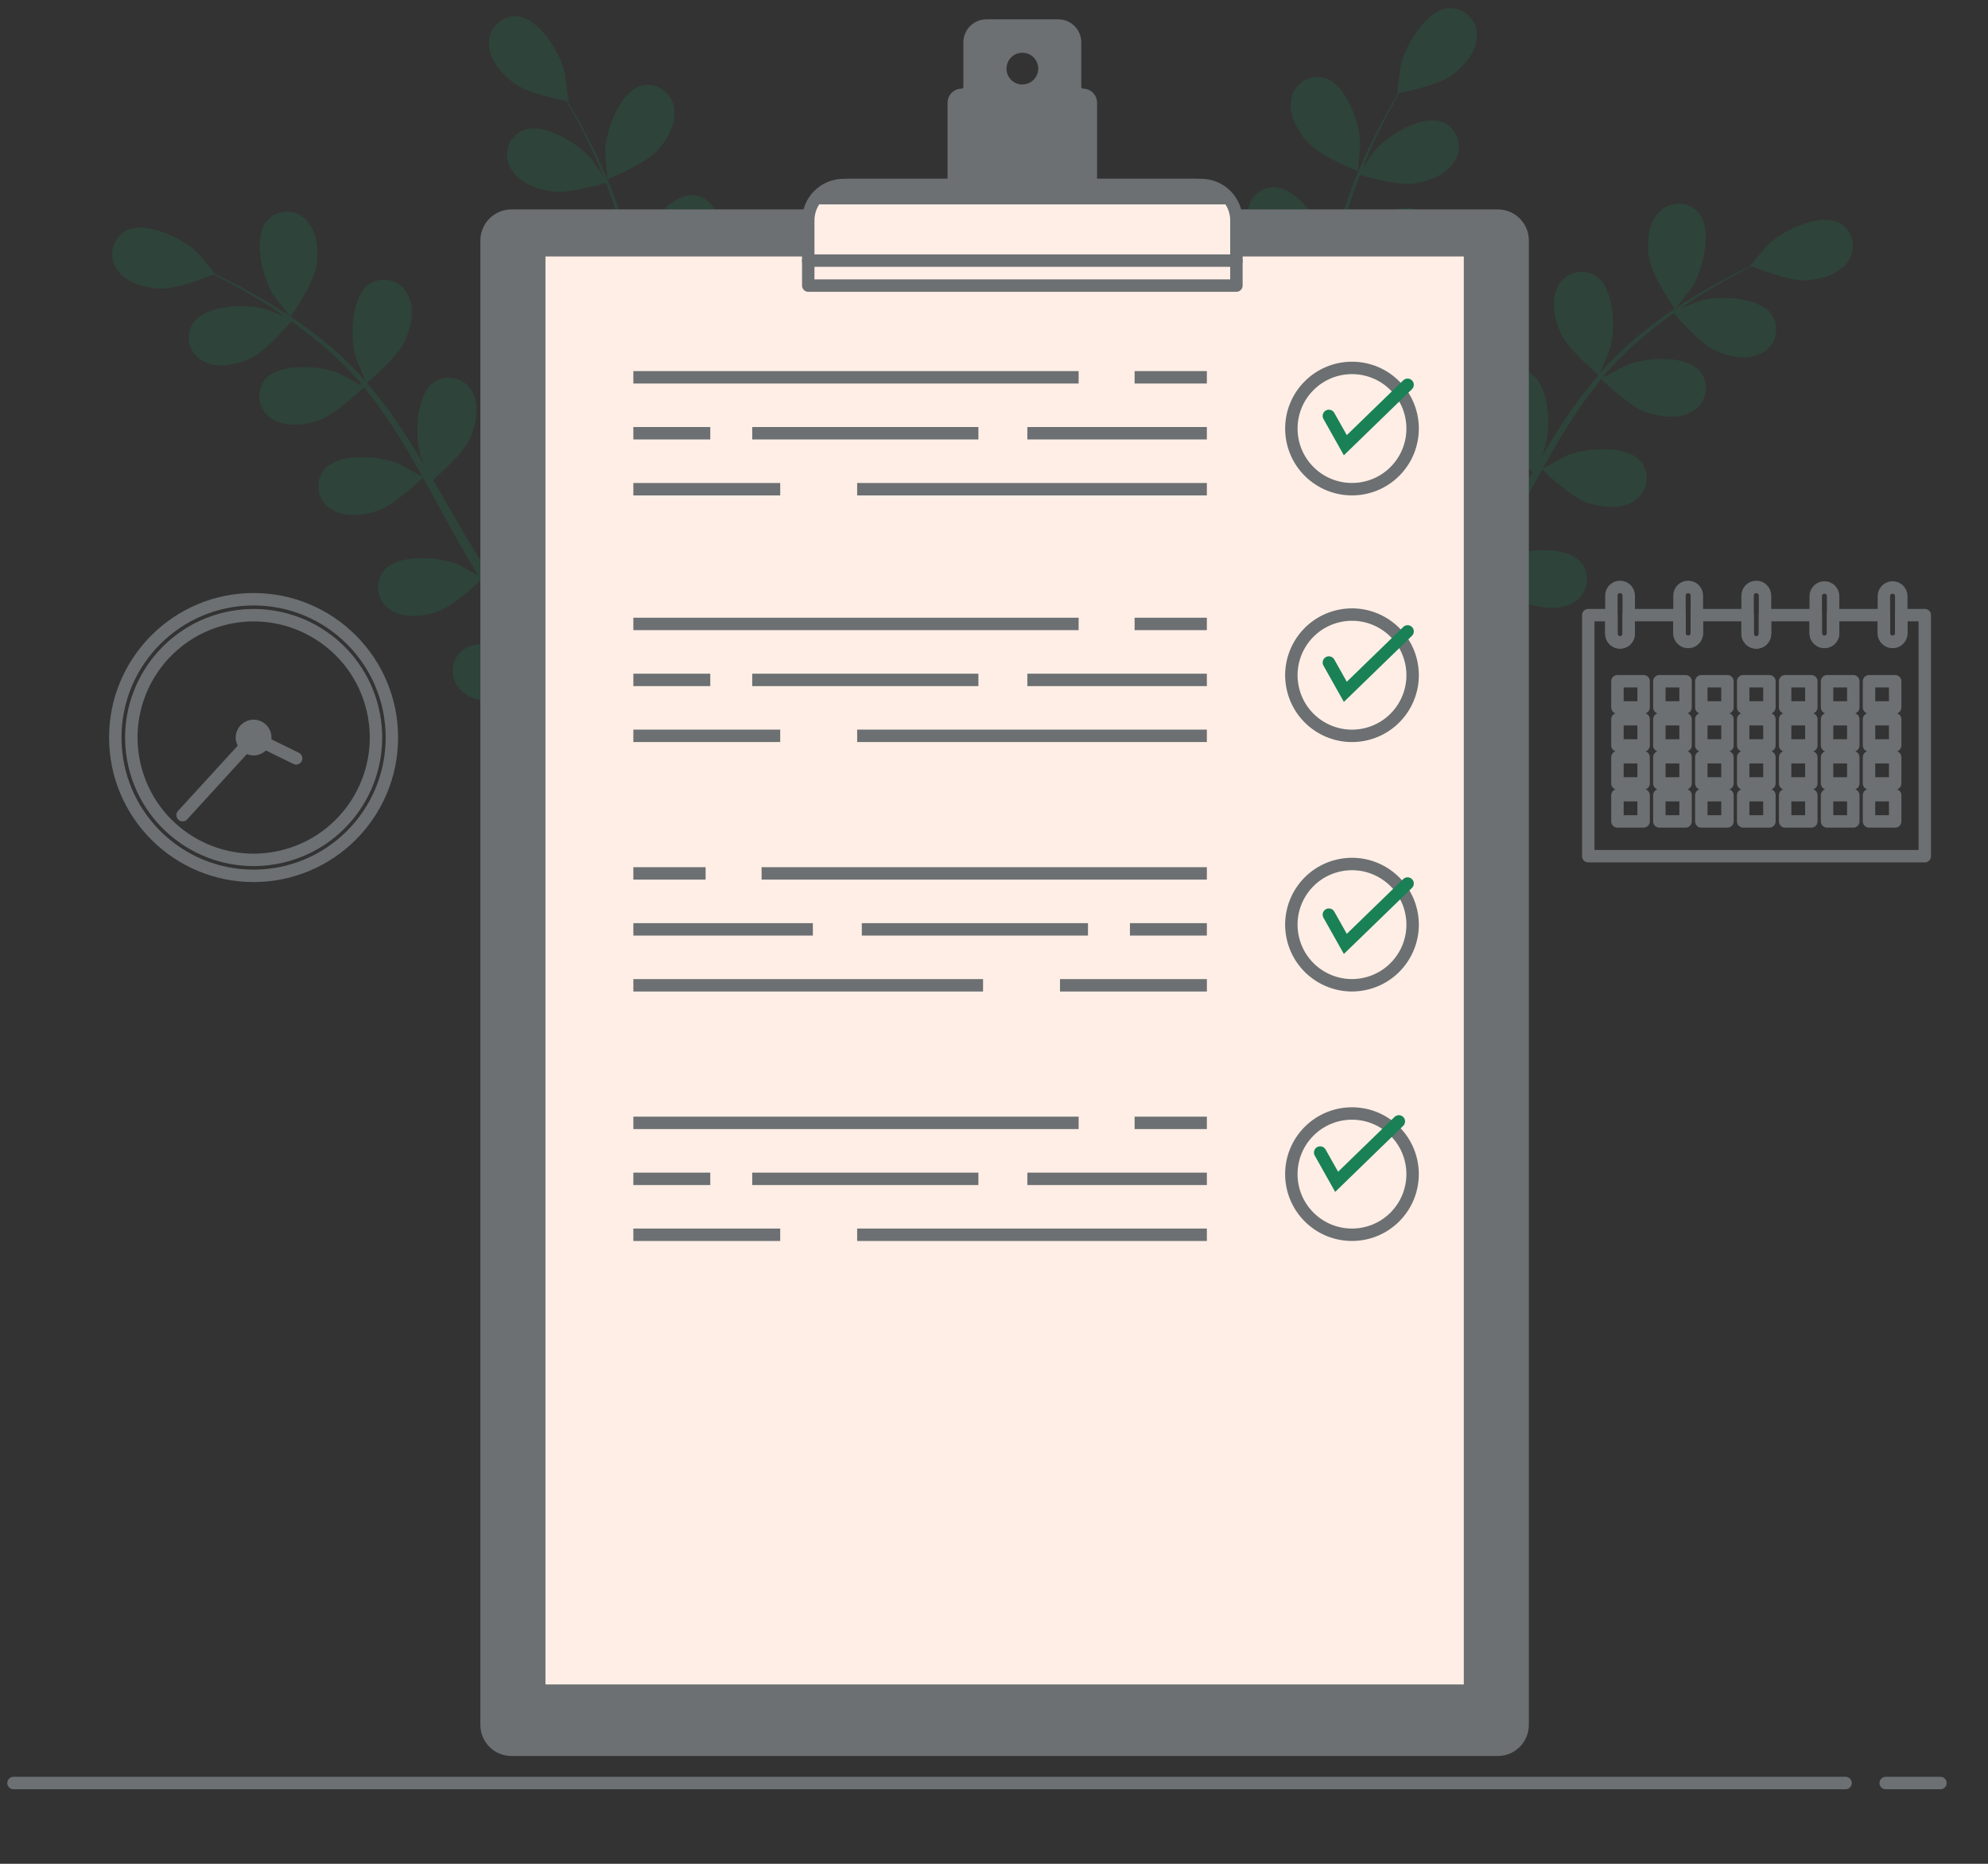 <svg width="160" height="150" viewBox="0 0 160 150" fill="none" xmlns="http://www.w3.org/2000/svg">
<rect x="0" y="0" width="160" height="150" fill="#333333" stroke="none"/>
<path d="M151.766 143.499H156.172" stroke="#6C7072" stroke-linecap="round" stroke-linejoin="round"/>
<path d="M1.085 143.499H148.537" stroke="#6C7072" stroke-linecap="round" stroke-linejoin="round"/>
<g opacity="0.2">
<path d="M105.35 11.563C106.336 12.599 109.296 13.786 109.296 13.786C109.296 13.786 109.483 11.593 109.476 11.455C109.407 9.831 108.316 6.733 106.563 6.253C106.269 6.181 105.964 6.171 105.666 6.224C105.368 6.278 105.085 6.394 104.835 6.564C104.585 6.734 104.374 6.956 104.215 7.213C104.056 7.47 103.953 7.758 103.913 8.058C103.699 9.324 104.515 10.679 105.35 11.563Z" fill="#198155"/>
<path d="M134.799 24.874C134.819 24.901 136.167 23.148 136.239 23.03C137.074 21.636 137.883 18.453 136.676 17.081C136.471 16.859 136.221 16.683 135.943 16.563C135.665 16.444 135.366 16.385 135.063 16.389C134.761 16.393 134.462 16.461 134.188 16.588C133.914 16.716 133.669 16.899 133.47 17.127C132.592 18.064 132.527 19.646 132.734 20.843C132.977 22.247 134.799 24.871 134.799 24.874Z" fill="#198155"/>
<path d="M148.109 17.963C146.518 17.075 143.568 18.512 142.378 19.607C142.276 19.702 140.839 21.383 140.872 21.396H140.905C140.438 21.619 139.942 21.866 139.402 22.142C138.416 22.665 137.291 23.267 136.114 24C134.844 24.777 133.621 25.628 132.451 26.548C131.139 27.58 129.921 28.728 128.814 29.978L128.775 30.024C128.992 29.537 129.557 28.156 129.587 28.051C130.028 26.489 129.955 23.207 128.439 22.201C128.183 22.041 127.896 21.936 127.597 21.894C127.297 21.852 126.993 21.874 126.702 21.958C126.412 22.042 126.142 22.186 125.911 22.381C125.68 22.576 125.493 22.817 125.362 23.089C124.763 24.227 125.115 25.769 125.631 26.867C126.21 28.107 128.472 30.03 128.653 30.185C127.55 31.474 126.535 32.836 125.615 34.262C125.072 35.091 124.553 35.939 124.043 36.801C124.217 36.373 124.372 35.989 124.372 35.933C124.813 34.371 124.74 31.089 123.224 30.083C122.968 29.923 122.681 29.818 122.382 29.776C122.082 29.734 121.778 29.756 121.487 29.84C121.197 29.923 120.927 30.067 120.696 30.262C120.465 30.457 120.278 30.699 120.147 30.971C119.548 32.109 119.9 33.651 120.416 34.752C120.932 35.854 122.833 37.544 123.339 37.981C123.149 38.31 122.951 38.639 122.761 38.968C121.843 40.563 120.936 42.157 119.999 43.696C119.67 44.239 119.325 44.758 118.979 45.284C119.134 44.903 119.262 44.584 119.275 44.531C119.716 42.966 119.644 39.685 118.128 38.678C117.871 38.519 117.584 38.415 117.284 38.373C116.985 38.332 116.68 38.354 116.39 38.438C116.1 38.522 115.83 38.666 115.6 38.861C115.369 39.056 115.181 39.297 115.05 39.569C114.451 40.707 114.803 42.249 115.32 43.348C115.836 44.446 117.552 45.978 118.154 46.501C117.786 47.024 117.417 47.553 117.036 48.043C116.77 48.372 116.536 48.701 116.247 49.03L115.425 49.98C114.879 50.565 114.317 51.17 113.781 51.726C113.403 52.117 113.038 52.482 112.669 52.85C112.998 52.315 113.636 51.252 113.679 51.157C114.222 49.834 114.416 48.394 114.244 46.974C114.31 46.829 114.363 46.679 114.402 46.524C114.486 46.234 114.507 45.929 114.465 45.63C114.423 45.33 114.318 45.043 114.158 44.787C113.997 44.531 113.785 44.311 113.534 44.143C113.283 43.974 113 43.86 112.702 43.808C110.9 43.551 108.664 45.952 107.951 47.425C107.911 47.514 107.559 48.497 107.346 49.125C107.415 48.737 107.487 48.362 107.553 47.964C107.688 47.175 107.799 46.386 107.921 45.534C107.967 45.123 108.013 44.706 108.059 44.285C108.105 43.864 108.118 43.423 108.151 42.989C108.204 41.977 108.207 40.951 108.187 39.915C108.878 40.03 111.334 40.411 112.515 40.105C113.695 39.8 115.106 39.093 115.599 37.906C115.725 37.631 115.792 37.333 115.796 37.03C115.799 36.728 115.738 36.428 115.618 36.151C115.498 35.873 115.32 35.624 115.097 35.42C114.874 35.216 114.61 35.061 114.323 34.966C112.571 34.423 109.996 36.475 109.085 37.791C109.029 37.873 108.47 38.905 108.178 39.481C108.161 38.856 108.148 38.238 108.112 37.606C108.007 35.791 107.842 33.96 107.688 32.128C107.638 31.566 107.599 31.007 107.556 30.448C107.799 30.494 110.713 31.007 112.035 30.665C113.209 30.363 114.622 29.652 115.119 28.465C115.244 28.191 115.31 27.892 115.313 27.59C115.316 27.288 115.255 26.989 115.135 26.712C115.015 26.435 114.838 26.186 114.615 25.982C114.392 25.777 114.13 25.622 113.843 25.526C112.1 25 109.526 27.035 108.602 28.37C108.529 28.472 107.73 29.958 107.546 30.343C107.454 29.11 107.372 27.88 107.339 26.667C107.287 25.021 107.342 23.373 107.504 21.734C107.615 21.754 110.65 22.303 112.005 21.955C113.182 21.652 114.596 20.942 115.089 19.755C115.216 19.48 115.283 19.182 115.286 18.88C115.289 18.577 115.229 18.277 115.108 18C114.988 17.723 114.81 17.474 114.587 17.27C114.364 17.065 114.101 16.911 113.814 16.815C112.074 16.286 109.499 18.325 108.572 19.66C108.513 19.748 107.915 20.88 107.625 21.425L107.527 21.396C107.731 19.756 108.083 18.138 108.579 16.562C108.839 15.691 109.138 14.872 109.447 14.083C109.999 14.244 112.544 14.948 113.797 14.767C115.05 14.586 116.484 14.043 117.105 12.922C117.26 12.663 117.359 12.373 117.396 12.073C117.432 11.773 117.405 11.469 117.316 11.18C117.227 10.891 117.078 10.624 116.879 10.396C116.68 10.168 116.436 9.985 116.161 9.857C114.488 9.141 111.706 10.883 110.637 12.11C110.581 12.176 110.065 12.919 109.697 13.465C109.841 13.11 109.986 12.741 110.131 12.406C110.67 11.14 111.245 10.015 111.775 9.022C112.074 8.46 112.354 7.96 112.62 7.493C113.248 7.365 115.767 6.836 116.779 6.099C117.792 5.363 118.828 4.222 118.861 2.936C118.88 2.634 118.835 2.332 118.729 2.049C118.623 1.765 118.458 1.508 118.246 1.292C118.034 1.077 117.779 0.909 117.497 0.799C117.215 0.689 116.914 0.639 116.612 0.654C114.797 0.789 113.13 3.613 112.748 5.195C112.715 5.333 112.442 7.526 112.479 7.52H112.515C112.248 7.963 111.969 8.444 111.673 8.973C111.134 9.959 110.532 11.071 109.96 12.33C109.333 13.68 108.784 15.064 108.316 16.477C107.772 18.062 107.369 19.693 107.112 21.35C107.114 21.369 107.114 21.389 107.112 21.409C107.023 20.883 106.731 19.436 106.698 19.311C106.201 17.762 104.33 15.063 102.512 15.063C102.21 15.07 101.912 15.141 101.639 15.271C101.366 15.402 101.124 15.588 100.928 15.818C100.731 16.048 100.586 16.317 100.501 16.608C100.416 16.898 100.393 17.203 100.434 17.503C100.562 18.782 101.706 19.873 102.736 20.505C103.906 21.218 106.852 21.577 107.086 21.603C106.878 23.288 106.783 24.985 106.803 26.683C106.803 27.67 106.843 28.656 106.892 29.666C106.8 29.212 106.718 28.807 106.701 28.755C106.205 27.206 104.334 24.51 102.515 24.506C102.214 24.514 101.917 24.585 101.644 24.715C101.372 24.844 101.13 25.03 100.934 25.26C100.738 25.489 100.592 25.757 100.507 26.047C100.421 26.336 100.397 26.64 100.437 26.94C100.565 28.219 101.71 29.31 102.739 29.942C103.768 30.573 106.297 30.928 106.961 31.023C106.984 31.405 107.004 31.79 107.027 32.171C107.142 34.006 107.263 35.837 107.329 37.639C107.356 38.274 107.352 38.899 107.356 39.523C107.277 39.122 107.204 38.787 107.188 38.734C106.691 37.189 104.824 34.489 103.002 34.486C102.7 34.494 102.402 34.565 102.129 34.696C101.856 34.827 101.614 35.013 101.418 35.244C101.223 35.474 101.078 35.744 100.993 36.034C100.908 36.324 100.886 36.63 100.927 36.929C101.052 38.208 102.2 39.3 103.229 39.931C104.258 40.563 106.543 40.891 107.333 40.997C107.313 41.638 107.296 42.279 107.254 42.901C107.211 43.321 107.201 43.732 107.139 44.157C107.076 44.581 107.027 44.989 106.974 45.403C106.839 46.189 106.708 47.004 106.56 47.77C106.458 48.303 106.353 48.809 106.251 49.322C106.234 48.688 106.175 47.455 106.159 47.349C105.902 45.745 104.465 42.795 102.667 42.519C102.367 42.481 102.062 42.507 101.773 42.594C101.483 42.682 101.216 42.83 100.987 43.028C100.758 43.225 100.574 43.469 100.446 43.743C100.318 44.017 100.249 44.315 100.243 44.617C100.177 45.899 101.141 47.152 102.071 47.935C103.094 48.793 105.836 49.579 106.178 49.671C106.004 50.516 105.827 51.335 105.646 52.104C105.031 54.751 104.419 56.938 103.965 58.467L105.1 58.95L105.129 58.848C105.554 57.286 106.116 55.05 106.698 52.338C106.879 51.483 107.056 50.562 107.231 49.618C108.147 49.637 109.064 49.603 109.976 49.516C110.44 50.809 112.173 52.831 112.396 53.091C111.785 53.696 111.183 54.281 110.608 54.827C108.635 56.694 106.918 58.177 105.698 59.207L106.941 59.736C108.112 58.697 109.638 57.303 111.357 55.599C111.982 54.985 112.636 54.317 113.301 53.627C113.59 53.827 115.931 55.448 117.246 55.688C118.44 55.909 120.022 55.853 120.969 54.985C121.198 54.788 121.384 54.545 121.514 54.271C121.643 53.998 121.714 53.7 121.72 53.398C121.727 53.095 121.67 52.795 121.553 52.516C121.436 52.237 121.262 51.986 121.041 51.779C119.683 50.572 116.49 51.341 115.089 52.167C115.007 52.213 114.172 52.824 113.649 53.248C113.919 52.962 114.185 52.689 114.461 52.394C115.007 51.812 115.537 51.213 116.105 50.572L116.908 49.605C117.184 49.276 117.434 48.918 117.7 48.573C118.302 47.757 118.874 46.902 119.43 46.031C119.939 46.508 121.781 48.181 122.932 48.579C124.083 48.977 125.651 49.161 126.72 48.444C126.976 48.284 127.196 48.072 127.365 47.822C127.535 47.571 127.649 47.288 127.702 46.99C127.754 46.692 127.743 46.387 127.67 46.093C127.596 45.8 127.462 45.526 127.275 45.288C126.115 43.887 122.846 44.166 121.337 44.768C121.242 44.804 120.206 45.36 119.647 45.676C119.976 45.15 120.304 44.623 120.633 44.078C121.547 42.506 122.422 40.885 123.303 39.274C123.573 38.78 123.845 38.289 124.119 37.8C124.3 37.971 126.443 40.007 127.736 40.454C128.88 40.849 130.452 41.036 131.52 40.319C131.777 40.16 131.998 39.948 132.167 39.697C132.337 39.447 132.451 39.163 132.504 38.866C132.557 38.568 132.546 38.262 132.473 37.969C132.4 37.675 132.266 37.401 132.079 37.163C130.915 35.762 127.647 36.041 126.138 36.643C126.023 36.689 124.536 37.488 124.165 37.712C124.766 36.63 125.375 35.561 126.019 34.529C126.883 33.132 127.835 31.792 128.87 30.517C128.952 30.599 131.172 32.733 132.504 33.191C133.651 33.585 135.223 33.773 136.288 33.056C136.545 32.896 136.765 32.684 136.935 32.434C137.104 32.183 137.219 31.9 137.272 31.602C137.325 31.304 137.314 30.999 137.241 30.705C137.168 30.412 137.034 30.137 136.847 29.899C135.687 28.498 132.415 28.778 130.906 29.379C130.807 29.419 129.672 30.037 129.14 30.33L129.074 30.247C130.151 28.995 131.337 27.841 132.619 26.798C133.319 26.216 134.019 25.697 134.71 25.21C135.085 25.647 136.818 27.64 137.962 28.169C139.106 28.699 140.593 29.047 141.74 28.452C142.013 28.322 142.255 28.135 142.45 27.905C142.646 27.675 142.791 27.406 142.876 27.116C142.961 26.826 142.984 26.521 142.943 26.222C142.903 25.922 142.8 25.635 142.641 25.378C141.655 23.855 138.366 23.773 136.795 24.207C136.709 24.23 135.867 24.569 135.262 24.819C135.591 24.605 135.9 24.375 136.206 24.161C137.357 23.405 138.455 22.783 139.432 22.241C139.991 21.938 140.504 21.672 140.984 21.432C141.576 21.672 143.976 22.609 145.219 22.563C146.462 22.517 147.965 22.126 148.701 21.073C148.879 20.835 149.005 20.562 149.072 20.271C149.138 19.981 149.144 19.681 149.088 19.388C149.033 19.096 148.917 18.818 148.748 18.573C148.58 18.328 148.362 18.12 148.109 17.963Z" fill="#198155"/>
</g>
<g opacity="0.2">
<path d="M52.834 12.198C51.848 13.238 48.888 14.421 48.888 14.425C48.888 14.428 48.701 12.231 48.707 12.09C48.776 10.466 49.868 7.371 51.624 6.888C51.916 6.819 52.22 6.811 52.515 6.867C52.811 6.922 53.091 7.038 53.339 7.208C53.587 7.378 53.796 7.598 53.954 7.854C54.112 8.11 54.214 8.396 54.255 8.693C54.481 9.959 53.666 11.317 52.834 12.198Z" fill="#198155"/>
<path d="M23.382 25.508C23.382 25.538 22.017 23.785 21.945 23.664C21.106 22.27 20.304 19.087 21.508 17.732C21.713 17.51 21.962 17.334 22.24 17.215C22.517 17.096 22.817 17.037 23.119 17.041C23.421 17.046 23.719 17.113 23.993 17.24C24.267 17.367 24.512 17.55 24.71 17.778C25.588 18.718 25.657 20.297 25.45 21.494C25.207 22.881 23.385 25.508 23.382 25.508Z" fill="#198155"/>
<path d="M10.074 18.597C11.663 17.709 14.612 19.146 15.803 20.241C15.904 20.337 17.341 22.017 17.312 22.03H17.276C17.742 22.25 18.242 22.497 18.782 22.776C19.768 23.299 20.889 23.898 22.07 24.631C23.339 25.41 24.563 26.261 25.736 27.179C27.049 28.215 28.268 29.363 29.379 30.612L29.416 30.662C29.198 30.175 28.636 28.791 28.603 28.689C28.166 27.123 28.235 23.842 29.751 22.836C30.008 22.675 30.295 22.571 30.595 22.529C30.895 22.487 31.2 22.509 31.49 22.593C31.781 22.677 32.051 22.822 32.282 23.017C32.513 23.212 32.7 23.454 32.832 23.727C33.43 24.861 33.079 26.407 32.562 27.505C31.98 28.744 29.718 30.668 29.537 30.819C30.641 32.11 31.657 33.474 32.579 34.9C33.118 35.725 33.638 36.577 34.151 37.435C33.973 37.008 33.822 36.626 33.822 36.57C33.384 35.005 33.453 31.724 34.969 30.717C35.226 30.557 35.514 30.453 35.813 30.411C36.113 30.369 36.418 30.391 36.709 30.475C36.999 30.559 37.269 30.703 37.5 30.899C37.731 31.094 37.919 31.336 38.05 31.608C38.649 32.746 38.297 34.288 37.781 35.387C37.264 36.485 35.361 38.182 34.854 38.619C35.048 38.948 35.242 39.276 35.433 39.605C36.35 41.2 37.258 42.795 38.195 44.331C38.524 44.873 38.872 45.396 39.214 45.919C39.06 45.541 38.935 45.218 38.918 45.169C38.481 43.604 38.55 40.322 40.066 39.316C40.323 39.156 40.61 39.051 40.91 39.01C41.21 38.968 41.515 38.99 41.806 39.074C42.096 39.158 42.366 39.302 42.597 39.497C42.828 39.693 43.016 39.934 43.147 40.207C43.745 41.342 43.394 42.887 42.877 43.985C42.361 45.084 40.641 46.616 40.043 47.135C40.411 47.661 40.779 48.188 41.158 48.681C41.427 49.01 41.661 49.338 41.947 49.667L42.772 50.614C43.318 51.2 43.877 51.804 44.416 52.364C44.794 52.752 45.163 53.117 45.531 53.485C45.202 52.949 44.561 51.887 44.518 51.791C43.975 50.469 43.781 49.028 43.956 47.609C43.889 47.465 43.835 47.315 43.795 47.162C43.712 46.871 43.691 46.566 43.734 46.267C43.777 45.967 43.882 45.681 44.043 45.425C44.204 45.169 44.417 44.95 44.668 44.782C44.92 44.613 45.203 44.5 45.501 44.449C47.303 44.189 49.539 46.593 50.253 48.066C50.296 48.151 50.647 49.138 50.858 49.763C50.789 49.375 50.72 49.003 50.654 48.602C50.519 47.816 50.407 47.023 50.282 46.175C50.24 45.761 50.194 45.346 50.148 44.926C50.102 44.505 50.088 44.061 50.056 43.61C50.003 42.598 50 41.572 50.016 40.536C49.326 40.654 46.869 41.032 45.689 40.73C44.508 40.427 43.101 39.714 42.605 38.53C42.479 38.255 42.412 37.957 42.409 37.654C42.406 37.352 42.467 37.052 42.587 36.774C42.707 36.497 42.884 36.248 43.107 36.043C43.33 35.839 43.593 35.683 43.88 35.587C45.623 35.061 48.198 37.096 49.122 38.431C49.181 38.517 49.737 39.549 50.032 40.122C50.049 39.5 50.059 38.879 50.098 38.251C50.203 36.435 50.365 34.601 50.523 32.769C50.569 32.21 50.608 31.651 50.654 31.089C50.407 31.135 47.497 31.648 46.175 31.309C44.998 31.007 43.584 30.293 43.091 29.109C42.965 28.835 42.898 28.536 42.894 28.234C42.891 27.932 42.952 27.632 43.072 27.355C43.193 27.077 43.37 26.828 43.593 26.624C43.816 26.42 44.08 26.265 44.367 26.17C46.106 25.64 48.681 27.676 49.608 29.011C49.677 29.113 50.476 30.599 50.661 30.984C50.756 29.754 50.838 28.524 50.871 27.308C50.923 25.667 50.868 24.025 50.707 22.392C50.592 22.411 47.556 22.964 46.202 22.615C45.028 22.313 43.614 21.599 43.117 20.416C42.989 20.14 42.92 19.84 42.915 19.535C42.911 19.231 42.971 18.929 43.091 18.65C43.212 18.37 43.39 18.119 43.615 17.913C43.839 17.708 44.104 17.552 44.393 17.456C46.136 16.93 48.711 18.965 49.635 20.3C49.697 20.389 50.292 21.524 50.585 22.066L50.684 22.037C50.476 20.397 50.123 18.78 49.628 17.203C49.368 16.331 49.069 15.513 48.763 14.724C48.208 14.885 45.663 15.588 44.41 15.411C43.209 15.24 41.727 14.687 41.102 13.563C40.947 13.303 40.848 13.014 40.812 12.714C40.776 12.414 40.803 12.11 40.893 11.821C40.982 11.532 41.131 11.266 41.33 11.038C41.529 10.811 41.774 10.628 42.049 10.502C43.722 9.785 46.504 11.524 47.57 12.751C47.629 12.816 48.142 13.56 48.51 14.105C48.365 13.754 48.224 13.385 48.079 13.047C47.537 11.784 46.961 10.656 46.435 9.666C46.139 9.104 45.856 8.601 45.59 8.134C44.962 8.006 42.443 7.476 41.434 6.743C40.424 6.01 39.376 4.882 39.349 3.593C39.331 3.291 39.376 2.989 39.482 2.706C39.588 2.423 39.753 2.165 39.965 1.95C40.177 1.734 40.432 1.566 40.713 1.455C40.995 1.345 41.296 1.294 41.598 1.308C43.413 1.443 45.081 4.267 45.462 5.852C45.495 5.987 45.768 8.183 45.735 8.177H45.695C45.962 8.621 46.245 9.101 46.541 9.63C47.08 10.617 47.678 11.731 48.25 12.988C48.88 14.337 49.429 15.723 49.894 17.137C50.429 18.717 50.821 20.341 51.065 21.991C51.065 22.01 51.065 22.03 51.065 22.05C51.151 21.524 51.443 20.06 51.479 19.952C51.989 18.39 53.843 15.704 55.678 15.7C55.981 15.709 56.278 15.78 56.551 15.911C56.823 16.042 57.066 16.229 57.262 16.459C57.458 16.689 57.603 16.958 57.688 17.248C57.773 17.539 57.797 17.844 57.757 18.143C57.628 19.419 56.481 20.514 55.455 21.145C54.287 21.856 51.341 22.214 51.105 22.24C51.314 23.925 51.409 25.623 51.391 27.321C51.391 28.307 51.348 29.294 51.302 30.303C51.391 29.853 51.476 29.448 51.492 29.392C51.989 27.843 53.857 25.147 55.678 25.144C55.981 25.152 56.278 25.224 56.551 25.355C56.823 25.485 57.066 25.672 57.262 25.902C57.458 26.133 57.603 26.402 57.688 26.692C57.773 26.982 57.797 27.287 57.757 27.587C57.628 28.863 56.481 29.958 55.455 30.589C54.429 31.221 51.897 31.576 51.233 31.671C51.21 32.052 51.193 32.434 51.167 32.819C51.052 34.653 50.93 36.485 50.864 38.283C50.841 38.918 50.841 39.543 50.838 40.171C50.92 39.77 50.989 39.431 51.006 39.382C51.502 37.833 53.373 35.133 55.192 35.133C55.494 35.141 55.791 35.212 56.065 35.342C56.337 35.472 56.58 35.659 56.776 35.889C56.972 36.119 57.118 36.388 57.203 36.678C57.288 36.969 57.311 37.273 57.27 37.573C57.142 38.852 55.997 39.944 54.968 40.575C53.939 41.207 51.654 41.535 50.864 41.641C50.864 42.282 50.897 42.923 50.943 43.545C50.983 43.969 50.993 44.377 51.058 44.801C51.124 45.225 51.167 45.636 51.223 46.047C51.354 46.836 51.486 47.648 51.637 48.414C51.736 48.95 51.841 49.457 51.946 49.966C51.946 49.335 52.019 48.099 52.035 47.993C52.291 46.389 53.732 43.439 55.53 43.16C55.83 43.122 56.135 43.148 56.424 43.235C56.713 43.323 56.98 43.471 57.209 43.668C57.437 43.866 57.621 44.11 57.749 44.384C57.877 44.658 57.946 44.956 57.95 45.258C58.02 46.54 57.053 47.793 56.126 48.575C55.103 49.437 52.357 50.22 52.015 50.312C52.19 51.157 52.37 51.975 52.551 52.745C53.166 55.395 53.778 57.579 54.231 59.111L53.094 59.594C53.094 59.558 53.094 59.525 53.068 59.489C52.643 57.93 52.065 55.691 51.496 52.978C51.315 52.123 51.137 51.203 50.966 50.259C50.049 50.28 49.131 50.246 48.217 50.157C47.757 51.449 46.024 53.472 45.797 53.731C46.409 54.34 47.011 54.925 47.586 55.468C49.559 57.335 51.276 58.822 52.499 59.847L51.213 60.38C50.046 59.344 48.52 57.947 46.797 56.247C46.175 55.632 45.518 54.961 44.854 54.274C44.568 54.471 42.223 56.096 40.908 56.336C39.711 56.553 38.129 56.497 37.186 55.629C36.956 55.432 36.77 55.19 36.64 54.917C36.51 54.644 36.44 54.346 36.432 54.044C36.425 53.742 36.482 53.442 36.599 53.163C36.715 52.884 36.89 52.633 37.11 52.426C38.471 51.216 41.661 51.985 43.062 52.811C43.144 52.86 43.982 53.488 44.502 53.892C44.232 53.606 43.966 53.334 43.693 53.038C43.144 52.456 42.614 51.857 42.049 51.216L41.246 50.249C40.97 49.92 40.72 49.562 40.454 49.217C39.852 48.404 39.283 47.55 38.728 46.675C38.215 47.155 36.377 48.825 35.222 49.223C34.068 49.621 32.503 49.805 31.438 49.089C31.181 48.929 30.961 48.718 30.791 48.467C30.622 48.217 30.507 47.934 30.454 47.637C30.401 47.339 30.412 47.034 30.485 46.741C30.558 46.447 30.692 46.173 30.879 45.935C32.039 44.531 35.311 44.81 36.821 45.412C36.913 45.452 37.948 46.007 38.511 46.323C38.182 45.794 37.853 45.268 37.524 44.725C36.613 43.153 35.736 41.532 34.858 39.921C34.588 39.425 34.312 38.935 34.039 38.445C33.861 38.619 31.714 40.651 30.422 41.098C29.274 41.496 27.702 41.68 26.634 40.967C26.377 40.807 26.157 40.595 25.988 40.344C25.819 40.093 25.704 39.81 25.652 39.512C25.599 39.215 25.61 38.909 25.684 38.616C25.757 38.322 25.892 38.048 26.078 37.81C27.239 36.406 30.511 36.685 32.017 37.291C32.132 37.333 33.618 38.136 33.989 38.356C33.388 37.277 32.779 36.205 32.135 35.176C31.276 33.777 30.324 32.437 29.287 31.165C29.202 31.244 26.986 33.377 25.67 33.835C24.523 34.229 22.951 34.417 21.882 33.7C21.626 33.541 21.407 33.331 21.237 33.082C21.067 32.833 20.952 32.551 20.899 32.255C20.845 31.958 20.854 31.654 20.926 31.361C20.997 31.069 21.129 30.794 21.314 30.556C22.474 29.152 25.743 29.432 27.252 30.033C27.351 30.073 28.485 30.691 29.018 30.984L29.084 30.905C28.007 29.651 26.821 28.495 25.539 27.452C24.842 26.87 24.141 26.354 23.448 25.864C23.073 26.305 21.34 28.294 20.195 28.823C19.101 29.346 17.565 29.701 16.421 29.109C16.147 28.979 15.905 28.793 15.708 28.562C15.512 28.332 15.367 28.063 15.281 27.773C15.196 27.482 15.173 27.177 15.213 26.877C15.254 26.577 15.357 26.289 15.516 26.032C16.519 24.513 19.791 24.43 21.366 24.864C21.452 24.887 22.29 25.223 22.898 25.476C22.57 25.259 22.261 25.032 21.955 24.818C20.804 24.062 19.706 23.441 18.726 22.895C18.167 22.605 17.673 22.336 17.174 22.099C16.582 22.339 14.181 23.276 12.938 23.233C11.695 23.191 10.193 22.796 9.453 21.744C9.272 21.502 9.143 21.224 9.076 20.93C9.009 20.635 9.004 20.329 9.063 20.032C9.121 19.735 9.242 19.454 9.416 19.207C9.59 18.96 9.815 18.752 10.074 18.597Z" fill="#198155"/>
</g>
<path d="M153.019 49.507V51.006C153.006 51.183 152.928 51.349 152.798 51.47C152.668 51.591 152.497 51.659 152.32 51.659C152.142 51.659 151.972 51.591 151.842 51.47C151.712 51.349 151.633 51.183 151.621 51.006V49.507H147.534V51.006C147.522 51.183 147.443 51.349 147.313 51.47C147.183 51.591 147.013 51.659 146.835 51.659C146.658 51.659 146.487 51.591 146.357 51.47C146.227 51.349 146.149 51.183 146.136 51.006V49.507H142.052V51.006C142.052 51.192 141.979 51.37 141.847 51.502C141.716 51.633 141.538 51.707 141.352 51.707C141.166 51.707 140.988 51.633 140.857 51.502C140.725 51.37 140.652 51.192 140.652 51.006V49.507H136.568V51.006C136.556 51.183 136.477 51.349 136.347 51.47C136.217 51.591 136.046 51.659 135.869 51.659C135.692 51.659 135.521 51.591 135.391 51.47C135.261 51.349 135.182 51.183 135.17 51.006V49.507H131.083V51.006C131.083 51.191 131.01 51.368 130.879 51.499C130.748 51.63 130.571 51.703 130.386 51.703C130.201 51.703 130.024 51.63 129.893 51.499C129.762 51.368 129.689 51.191 129.689 51.006V49.507H127.828V68.907H154.913V49.507H153.019ZM132.283 66.109H130.176V64.001H132.283V66.109ZM132.283 63.051H130.176V60.943H132.283V63.051ZM132.283 59.993H130.176V57.885H132.283V59.993ZM132.283 56.935H130.176V54.827H132.283V56.935ZM135.66 66.109H133.549V64.001H135.66V66.109ZM135.66 63.051H133.549V60.943H135.66V63.051ZM135.66 59.993H133.549V57.885H135.66V59.993ZM135.66 56.935H133.549V54.827H135.66V56.935ZM139.031 66.109H136.926V64.001H139.031V66.109ZM139.031 63.051H136.926V60.943H139.031V63.051ZM139.031 59.993H136.926V57.885H139.031V59.993ZM139.031 56.935H136.926V54.827H139.031V56.935ZM142.408 66.109H140.297V64.001H142.408V66.109ZM142.408 63.051H140.297V60.943H142.408V63.051ZM142.408 59.993H140.297V57.885H142.408V59.993ZM142.408 56.935H140.297V54.827H142.408V56.935ZM145.781 66.109H143.674V64.001H145.781V66.109ZM145.781 63.051H143.674V60.943H145.781V63.051ZM145.781 59.993H143.674V57.885H145.781V59.993ZM145.781 56.935H143.674V54.827H145.781V56.935ZM149.158 66.109H147.047V64.001H149.158V66.109ZM149.158 63.051H147.047V60.943H149.158V63.051ZM149.158 59.993H147.047V57.885H149.158V59.993ZM149.158 56.935H147.047V54.827H149.158V56.935ZM152.529 66.109H150.424V64.001H152.529V66.109ZM152.529 63.051H150.424V60.943H152.529V63.051ZM152.529 59.993H150.424V57.885H152.529V59.993ZM152.529 56.935H150.424V54.827H152.529V56.935Z" stroke="#6C7072" stroke-linecap="round" stroke-linejoin="round"/>
<path d="M153.019 47.932V51.006C153.006 51.183 152.928 51.349 152.798 51.47C152.668 51.591 152.497 51.659 152.32 51.659C152.142 51.659 151.972 51.591 151.842 51.47C151.712 51.349 151.633 51.183 151.621 51.006V47.932C151.633 47.755 151.712 47.589 151.842 47.468C151.972 47.347 152.142 47.279 152.32 47.279C152.497 47.279 152.668 47.347 152.798 47.468C152.928 47.589 153.006 47.755 153.019 47.932Z" stroke="#6C7072" stroke-linecap="round" stroke-linejoin="round"/>
<path d="M147.534 47.932V51.006C147.522 51.183 147.443 51.349 147.313 51.47C147.183 51.591 147.013 51.659 146.835 51.659C146.658 51.659 146.487 51.591 146.357 51.47C146.227 51.349 146.149 51.183 146.136 51.006V47.932C146.149 47.755 146.227 47.589 146.357 47.468C146.487 47.347 146.658 47.279 146.835 47.279C147.013 47.279 147.183 47.347 147.313 47.468C147.443 47.589 147.522 47.755 147.534 47.932Z" stroke="#6C7072" stroke-linecap="round" stroke-linejoin="round"/>
<path d="M142.053 47.931V51.006C142.053 51.192 141.979 51.37 141.847 51.501C141.716 51.633 141.538 51.706 141.352 51.706C141.166 51.706 140.988 51.633 140.857 51.501C140.726 51.37 140.652 51.192 140.652 51.006V47.931C140.652 47.84 140.67 47.749 140.705 47.664C140.74 47.579 140.792 47.502 140.857 47.437C140.922 47.373 140.999 47.321 141.084 47.286C141.169 47.252 141.26 47.234 141.352 47.234C141.444 47.233 141.535 47.251 141.62 47.286C141.704 47.321 141.781 47.373 141.845 47.438C141.911 47.503 141.963 47.579 141.999 47.664C142.034 47.749 142.053 47.84 142.053 47.931Z" stroke="#6C7072" stroke-linecap="round" stroke-linejoin="round"/>
<path d="M136.568 47.931V51.006C136.556 51.183 136.477 51.349 136.347 51.47C136.217 51.591 136.046 51.658 135.869 51.658C135.692 51.658 135.521 51.591 135.391 51.47C135.261 51.349 135.182 51.183 135.17 51.006V47.931C135.17 47.84 135.188 47.749 135.224 47.664C135.259 47.579 135.311 47.502 135.376 47.437C135.441 47.373 135.518 47.321 135.603 47.286C135.688 47.252 135.779 47.234 135.871 47.234C136.056 47.234 136.233 47.308 136.364 47.439C136.494 47.569 136.568 47.747 136.568 47.931Z" stroke="#6C7072" stroke-linecap="round" stroke-linejoin="round"/>
<path d="M131.083 47.931V51.006C131.083 51.191 131.01 51.368 130.879 51.499C130.748 51.63 130.571 51.703 130.386 51.703C130.201 51.703 130.024 51.63 129.893 51.499C129.762 51.368 129.689 51.191 129.689 51.006V47.931C129.689 47.747 129.762 47.569 129.893 47.438C130.024 47.308 130.201 47.234 130.386 47.234C130.571 47.234 130.748 47.308 130.879 47.438C131.01 47.569 131.083 47.747 131.083 47.931Z" stroke="#6C7072" stroke-linecap="round" stroke-linejoin="round"/>
<path d="M20.409 70.488C26.556 70.488 31.54 65.504 31.54 59.357C31.54 53.21 26.556 48.227 20.409 48.227C14.262 48.227 9.279 53.21 9.279 59.357C9.279 65.504 14.262 70.488 20.409 70.488Z" stroke="#6C7072" stroke-linecap="round" stroke-linejoin="round"/>
<path d="M22.653 68.944C27.948 67.708 31.238 62.414 30.002 57.119C28.766 51.824 23.471 48.534 18.177 49.77C12.882 51.006 9.592 56.3 10.828 61.595C12.064 66.89 17.358 70.18 22.653 68.944Z" stroke="#6C7072" stroke-linecap="round" stroke-linejoin="round"/>
<path d="M20.409 60.298C20.929 60.298 21.35 59.877 21.35 59.357C21.35 58.838 20.929 58.417 20.409 58.417C19.89 58.417 19.469 58.838 19.469 59.357C19.469 59.877 19.89 60.298 20.409 60.298Z" fill="#6C7072" stroke="#6C7072" stroke-linecap="round" stroke-linejoin="round"/>
<path d="M23.835 61.034L20.409 59.357L14.698 65.602" stroke="#6C7072" stroke-linecap="round" stroke-linejoin="round"/>
<path d="M120.548 17.355H41.161C40.057 17.355 39.162 18.25 39.162 19.354V138.824C39.162 139.928 40.057 140.823 41.161 140.823H120.548C121.652 140.823 122.547 139.928 122.547 138.824V19.354C122.547 18.25 121.652 17.355 120.548 17.355Z" fill="#6C7072" stroke="#6C7072" stroke-linecap="round" stroke-linejoin="round"/>
<path d="M118.312 20.14H43.4V136.065H118.312V20.14Z" fill="#FFEEE6" stroke="#6C7072" stroke-linecap="round" stroke-linejoin="round"/>
<path d="M91.316 50.214H97.132" stroke="#6C7072" stroke-miterlimit="10"/>
<path d="M50.973 50.214H86.811" stroke="#6C7072" stroke-miterlimit="10"/>
<path d="M82.684 54.719H97.132" stroke="#6C7072" stroke-miterlimit="10"/>
<path d="M60.542 54.719H78.745" stroke="#6C7072" stroke-miterlimit="10"/>
<path d="M50.973 54.719H57.165" stroke="#6C7072" stroke-miterlimit="10"/>
<path d="M68.986 59.22H97.132" stroke="#6C7072" stroke-miterlimit="10"/>
<path d="M50.973 59.22H62.794" stroke="#6C7072" stroke-miterlimit="10"/>
<path d="M109.941 59.089C112.563 58.466 114.183 55.835 113.56 53.213C112.937 50.591 110.306 48.971 107.684 49.594C105.062 50.218 103.442 52.848 104.065 55.47C104.688 58.092 107.319 59.712 109.941 59.089Z" stroke="#6C7072" stroke-miterlimit="10"/>
<path d="M56.79 70.291H50.973" stroke="#6C7072" stroke-miterlimit="10"/>
<path d="M97.132 70.291H61.295" stroke="#6C7072" stroke-miterlimit="10"/>
<path d="M65.421 74.796H50.973" stroke="#6C7072" stroke-miterlimit="10"/>
<path d="M87.564 74.796H69.361" stroke="#6C7072" stroke-miterlimit="10"/>
<path d="M97.132 74.796H90.941" stroke="#6C7072" stroke-miterlimit="10"/>
<path d="M79.12 79.298H50.973" stroke="#6C7072" stroke-miterlimit="10"/>
<path d="M97.133 79.298H85.311" stroke="#6C7072" stroke-miterlimit="10"/>
<path d="M109.94 79.162C112.562 78.539 114.182 75.909 113.559 73.287C112.936 70.665 110.305 69.044 107.683 69.668C105.061 70.291 103.441 72.921 104.064 75.543C104.687 78.165 107.318 79.786 109.94 79.162Z" stroke="#6C7072" stroke-miterlimit="10"/>
<path d="M91.316 90.369H97.132" stroke="#6C7072" stroke-miterlimit="10"/>
<path d="M50.973 90.369H86.811" stroke="#6C7072" stroke-miterlimit="10"/>
<path d="M82.684 94.874H97.132" stroke="#6C7072" stroke-miterlimit="10"/>
<path d="M60.542 94.874H78.745" stroke="#6C7072" stroke-miterlimit="10"/>
<path d="M50.973 94.874H57.165" stroke="#6C7072" stroke-miterlimit="10"/>
<path d="M68.986 99.375H97.132" stroke="#6C7072" stroke-miterlimit="10"/>
<path d="M50.973 99.375H62.794" stroke="#6C7072" stroke-miterlimit="10"/>
<path d="M112.261 97.945C114.166 96.039 114.166 92.949 112.261 91.044C110.355 89.138 107.265 89.138 105.36 91.044C103.454 92.949 103.454 96.039 105.36 97.945C107.265 99.85 110.355 99.85 112.261 97.945Z" stroke="#6C7072" stroke-miterlimit="10"/>
<path d="M87.163 7.631C86.994 7.631 86.831 7.564 86.712 7.445C86.592 7.325 86.525 7.163 86.525 6.994V3.409C86.525 3.232 86.49 3.055 86.422 2.891C86.354 2.727 86.254 2.577 86.128 2.451C86.002 2.326 85.853 2.226 85.689 2.158C85.524 2.09 85.348 2.055 85.17 2.055H79.393C79.215 2.054 79.038 2.089 78.873 2.157C78.709 2.225 78.559 2.324 78.433 2.45C78.306 2.576 78.207 2.726 78.138 2.89C78.07 3.055 78.035 3.231 78.035 3.409V6.994C78.035 7.077 78.019 7.16 77.987 7.237C77.956 7.315 77.909 7.385 77.85 7.444C77.791 7.504 77.721 7.551 77.644 7.583C77.567 7.615 77.484 7.631 77.4 7.631C77.317 7.631 77.234 7.647 77.156 7.679C77.079 7.711 77.008 7.757 76.949 7.816C76.89 7.875 76.843 7.945 76.811 8.022C76.779 8.1 76.762 8.182 76.762 8.266V17.976H87.797V8.266C87.797 8.098 87.731 7.936 87.612 7.817C87.493 7.698 87.331 7.631 87.163 7.631ZM82.28 7.303C81.928 7.302 81.585 7.197 81.292 7.001C81 6.805 80.773 6.527 80.639 6.202C80.504 5.877 80.47 5.52 80.539 5.175C80.608 4.83 80.777 4.513 81.026 4.265C81.275 4.016 81.592 3.847 81.937 3.779C82.282 3.71 82.64 3.746 82.965 3.881C83.29 4.015 83.567 4.243 83.762 4.536C83.958 4.828 84.062 5.172 84.062 5.524C84.06 5.995 83.872 6.446 83.537 6.779C83.203 7.111 82.751 7.297 82.28 7.296V7.303Z" fill="#6C7072" stroke="#6C7072" stroke-linecap="round" stroke-linejoin="round"/>
<path d="M67.894 14.889H96.669C97.423 14.889 98.145 15.19 98.678 15.723C99.211 16.256 99.51 16.979 99.51 17.733V21.005H65.05V17.733C65.05 16.979 65.349 16.255 65.883 15.722C66.416 15.188 67.14 14.889 67.894 14.889Z" fill="#FFEEE6" stroke="#6C7072" stroke-linecap="round" stroke-linejoin="round"/>
<path d="M65.905 15.947H98.658C98.355 15.614 97.984 15.347 97.572 15.165C97.159 14.982 96.712 14.889 96.261 14.889H68.312C67.859 14.887 67.41 14.98 66.996 15.162C66.581 15.345 66.209 15.612 65.905 15.947Z" fill="#6C7072" stroke="#6C7072" stroke-linecap="round" stroke-linejoin="round"/>
<path d="M99.51 20.975H65.05V22.984H99.51V20.975Z" fill="#FFEEE6" stroke="#6C7072" stroke-linecap="round" stroke-linejoin="round"/>
<path d="M106.951 73.612L108.276 75.966L113.287 71.106" stroke="#198155" stroke-miterlimit="10" stroke-linecap="round"/>
<path d="M106.951 53.321L108.276 55.679L113.287 50.815" stroke="#198155" stroke-miterlimit="10" stroke-linecap="round"/>
<path d="M91.316 30.366H97.132" stroke="#6C7072" stroke-miterlimit="10"/>
<path d="M50.973 30.366H86.811" stroke="#6C7072" stroke-miterlimit="10"/>
<path d="M82.684 34.867H97.132" stroke="#6C7072" stroke-miterlimit="10"/>
<path d="M60.542 34.867H78.745" stroke="#6C7072" stroke-miterlimit="10"/>
<path d="M50.973 34.867H57.165" stroke="#6C7072" stroke-miterlimit="10"/>
<path d="M68.986 39.372H97.132" stroke="#6C7072" stroke-miterlimit="10"/>
<path d="M50.973 39.372H62.794" stroke="#6C7072" stroke-miterlimit="10"/>
<path d="M112.263 37.941C114.168 36.035 114.168 32.945 112.263 31.04C110.357 29.134 107.268 29.134 105.362 31.04C103.456 32.945 103.456 36.035 105.362 37.941C107.268 39.846 110.357 39.846 112.263 37.941Z" stroke="#6C7072" stroke-miterlimit="10"/>
<path d="M106.951 33.473L108.276 35.831L113.287 30.968" stroke="#198155" stroke-miterlimit="10" stroke-linecap="round"/>
<path d="M106.251 92.757L107.576 95.114L112.584 90.251" stroke="#198155" stroke-miterlimit="10" stroke-linecap="round"/>
</svg>
